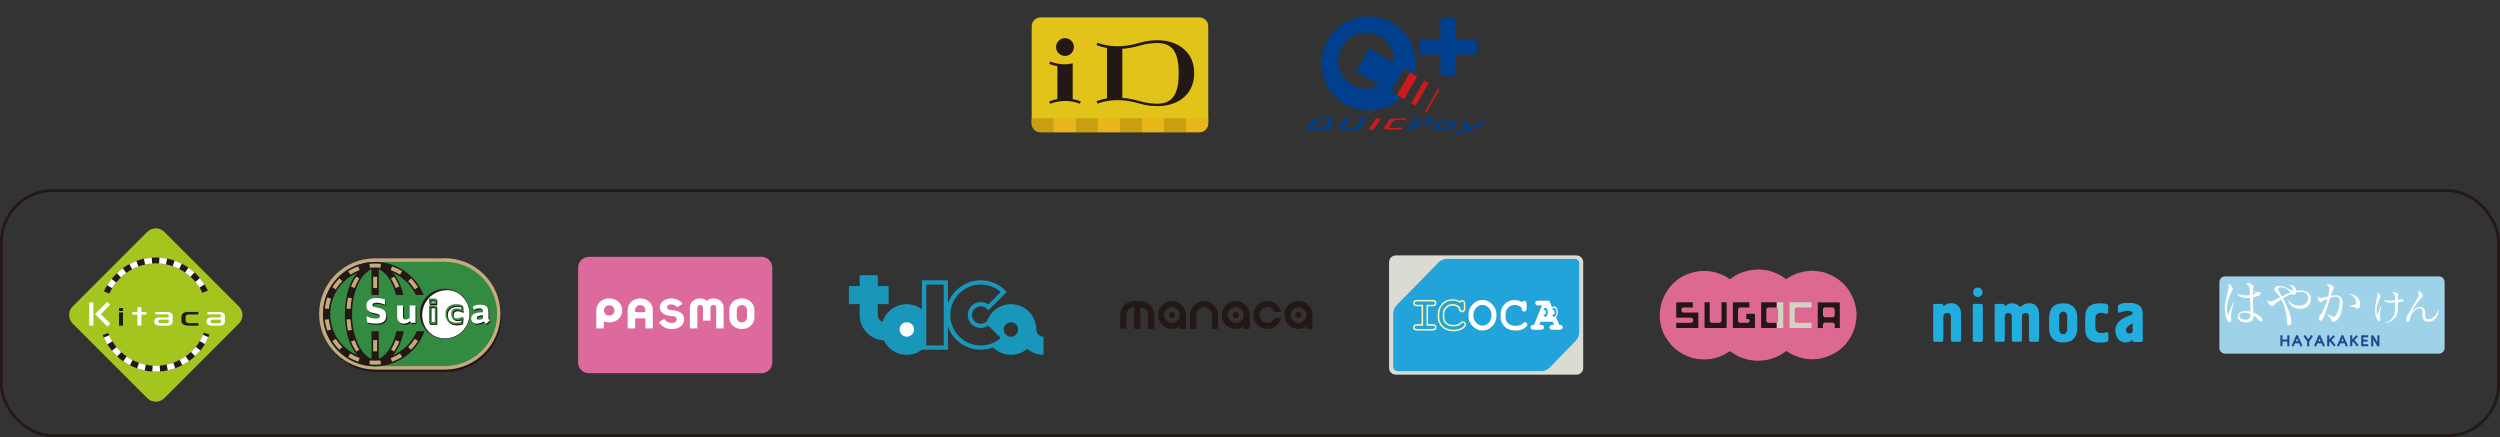 <?xml version="1.0" encoding="UTF-8"?><svg id="a" xmlns="http://www.w3.org/2000/svg" viewBox="0 0 443.39 77.52"><rect x="0" y="0" width="443.39" height="77.52" fill="#333333" stroke="none"/><g id="b"><path d="M433.57,61.71c0,.56-.45,1.01-1.01,1.01h-37.93c-.56,0-1.01-.46-1.01-1.01v-11.68c0-.55.46-1.01,1.01-1.01h37.93c.56,0,1.01.46,1.01,1.01v11.68" style="fill:#9ed2e8;"/><polygon points="405.67 59.47 405.67 60.22 404.81 60.22 404.81 59.47 404.44 59.47 404.44 61.41 404.81 61.41 404.81 60.58 405.67 60.58 405.67 61.41 406.04 61.41 406.04 59.47 405.67 59.47" style="fill:#274692;"/><path d="M407.47,59.45h-.23l-.81,1.88.34.14s.21-.49.25-.58h.75c.04.09.25.58.25.58l.34-.14-.83-1.88h-.06M407.61,60.52h-.43c.06-.13.14-.32.22-.5.08.18.16.37.22.5" style="fill:#274692;"/><path d="M409.87,59.47s-.38.54-.49.7c-.11-.16-.54-.77-.54-.77l-.31.21.66.94v.87h.37v-.87l.66-.94-.3-.21-.05.07" style="fill:#274692;"/><path d="M411.45,59.45h-.23l-.81,1.88.34.14s.21-.49.25-.58h.75c.04.09.25.58.25.58l.34-.14-.83-1.88h-.06M411.37,60.02c.08.18.16.37.22.5h-.43c.06-.13.14-.32.21-.5" style="fill:#274692;"/><path d="M414.11,59.69l-.26-.26-.06.07-.68.68v-.71h-.37v1.94h.37v-.71l.13-.13c.11.13.71.88.71.88l.29-.22s-.65-.81-.74-.93c.09-.09.61-.61.61-.61" style="fill:#274692;"/><path d="M415.52,59.45h-.23l-.81,1.88.34.14s.21-.49.25-.58h.75c.04.09.25.58.25.58l.34-.14-.83-1.88h-.06M415.66,60.52h-.43c.06-.13.14-.32.22-.5.08.18.16.37.22.5" style="fill:#274692;"/><path d="M418.19,59.69l-.26-.26-.06.07s-.47.47-.68.68v-.71h-.37v1.94h.37v-.71l.13-.13c.11.13.71.88.71.88l.29-.22s-.65-.81-.74-.93c.09-.09.61-.61.61-.61" style="fill:#274692;"/><polygon points="419.14 60.59 419.9 60.59 419.9 60.23 419.14 60.23 419.14 59.83 420.01 59.83 420.01 59.46 418.77 59.46 418.77 61.41 420.02 61.41 420.02 61.04 419.14 61.04 419.14 60.59" style="fill:#274692;"/><path d="M421.91,59.47h-.28v1.21c-.22-.37-.71-1.21-.71-1.21h-.38v1.95h.37v-1.24c.22.38.73,1.24.73,1.24h.37v-1.95h-.09" style="fill:#274692;"/><path d="M399.98,51.9c.1.06.09.15,0,.19s-.26.1-.41.14v-.62l.11.09c.11.07.21.12.3.19M401.14,56.41c-.28-.38-.87-.73-1.5-.98-.05-1.06-.08-1.93-.09-2.72.48-.09,1.09-.22,1.23-.36.26-.27.16-.53-.18-.55-.19-.02-.47.02-.89-.15-.09-.04-.15-.04-.15-.04v-.42c.01-.12.13-.19.13-.35,0-.36-.72-.71-1.19-.61-.21.05-.2.13,0,.21.26.11.43.25.48.74.03.4.05.79.07,1.16-.76.1-1.81.07-2.08-.22-.12-.12-.17-.1-.1.07.19.5,1.1.73,2.2.6.03.8.04,1.62.06,2.5-1.13-.26-1.98-.1-2.19.65-.41,1.51,2.79,1.73,2.73.23v-.22c.33.2.65.48.93.87.27.38.93.11.54-.41M396.13,53.78c.05-.19-.04-.21-.11-.03-.25.51-.57,1.34-.78,1.94-.05.17-.13.11-.18-.06-.17-.67-.19-2.06.59-3.61.12-.26.31-.48.34-.67.05-.34-.26-.79-.61-.98-.1-.06-.15-.06-.13.06.09.45.03.65-.12,1.22-.53,2.06-.76,3.42-.22,4.92.31.86.89.72.8,0-.08-.56,0-1.32.42-2.8M399.13,55.93c.03,1.22-2.12.8-1.96.03.12-.61,1.09-.66,1.96-.26v.22h0Z" style="fill:#fff;"/><path d="M406.22,51.91c-.55.19-1.07.43-1.53.66-.18-.32-.43-.75-.56-1.01-.22-.4-.02-.62.38-.6.4.02.99.02,1.72.94M408.77,54.63c1.45-.55,1.53-2.78-.27-3.09-.37-.06-.8-.04-1.25.06-.04-.46-.34-1.02-1.08-1.11-.18-.03-.21.05-.04.13.32.15.5.5.51.77,0,.13-.1.23-.27.11-.59-.41-1.21-.71-2.02-.78-.95-.08-1.19.64-.79,1.03.25.25.6.63.83.96-.41.21-.75.41-1,.54-.33.19-.78.3-1.06.13-.14-.1-.23-.14-.2.04.08.53.68.89.96.81s.26-.27.76-.63c.26-.18.55-.38.76-.5.62,1.18.99,2.72.99,4.05,0,.86.82.63.78-.03-.09-1.37-.83-3.04-1.48-4.21.52-.32,1.01-.58,1.51-.79.29.3.75.18.84-.27.51-.11.9-.14,1.25-.07,1.15.22,1.17,1.8.06,2.26-.67.27-1.86.3-2.58-.67-.15-.2-.22-.13-.12.1.49,1.16,1.89,1.56,2.93,1.16" style="fill:#fff;"/><path d="M417.82,54.57c-.17-.13-.25-.12-.94-.2-.26-.03-.26-.1-.02-.14.31-.05.58-.12.8-.22.19-.06.24-.19.22-.39-.04-.58-.35-1.01-1.06-1.42-.15-.09-.12-.12.05-.09,1.45.28,2.07,1.61,1.55,2.44-.22.36-.43.15-.61,0M414.48,56.77c-.49.49-.99.3-1.01.06-.04-.32-.2-.52-.66-.94-.15-.14-.11-.17.05-.1.32.14.53.24.87.34.22.07.34.03.44-.09.38-.45.67-1.25.81-2.43.09-.83-.36-1.14-1.16-.93-.22.05-.39.11-.55.16-.34,1.12-.7,2.43-1.16,3.42-.21.43-.46.81-.7.57-.18-.2-.18-.5.05-.86.61-.91,1.04-1.91,1.32-2.95l-.22.09c-.8.31-.66.41-.88.49-.25.09-.6-.37-.66-.83-.02-.11.04-.12.12-.07.26.16.38.18.84.09.3-.06.6-.14.92-.21.09-.39.16-.78.2-1.19.04-.27.06-.58-.33-.8-.17-.08-.18-.14.02-.17.71-.05,1.11.35,1.13.65,0,.2-.15.28-.26.62-.09.23-.18.49-.26.78.13-.02.27-.04.42-.07,1.15-.19,1.66.35,1.66,1.27,0,.97-.27,2.37-.99,3.1" style="fill:#fff;"/><path d="M422.15,56.44c.13.49-.26.69-.54.25-.54-.89-.42-2.34-.08-3.75.08-.32.15-.69.1-.92-.04-.12,0-.13.13-.05.25.17.5.51.4.8-.05.14-.15.23-.25.5-.58,1.45-.4,2.02-.32,2.43.04.12.11.13.14.02.14-.49.27-.89.48-1.43.05-.13.11-.13.09,0-.23,1.16-.27,1.78-.16,2.13M425.27,53.59c.01.83.04,1.57-.16,2.17-.26.75-.83,1.22-1.95,1.54-.14.03-.17-.01-.04-.08.97-.42,1.35-.89,1.57-1.59.14-.44.14-1.25.12-1.99-.67.07-1.75.12-1.96-.38-.06-.12-.02-.12.07-.06.34.19,1.15.14,1.87.05-.01-.22-.02-.44-.03-.62-.04-.37-.09-.53-.39-.67-.13-.06-.1-.12.03-.14.4-.04.94.15.97.43.02.17-.1.16-.1.49v.44c.26-.04.48-.09.64-.12.42-.05.59.42.1.46-.18.02-.45.05-.74.08" style="fill:#fff;"/><path d="M430.27,56.99c-1.12-.36-.26-1.94-.86-2.24-.53-.26-1.7.4-2,1.74-.03.16-.09.61-.41.6-.25,0-.31-.28-.25-.59.07-.4.55-1.02,2.1-3.77.22-.37.17-.72,0-.97-.08-.12-.03-.16.12-.12.37.1.69.53.7.76,0,.25-.16.38-.39.61-.57.57-1.06,1.31-1.41,2.04-.05.12,0,.16.07.06.33-.38,1.07-.87,1.65-.61.99.44.13,1.83.83,2.06.57.2,1.57-.2,2.02-1.56.05-.17.14-.13.11.04-.16,1.38-1.19,2.3-2.29,1.95" style="fill:#fff;"/></g><g id="c"><path d="M279.59,45.3h-32.03c-.67,0-1.2.53-1.2,1.18v18.79c0,.65.53,1.18,1.2,1.18h32.03c.67,0,1.2-.53,1.2-1.18v-18.79c0-.65-.53-1.18-1.2-1.18" style="fill:#dcdbd1;"/><path d="M262.92,54.07c-.41,0-.79.17-1.11.53-.33.35-.5.79-.5,1.32s.17.97.5,1.32c.33.35.7.52,1.11.52s.79-.17,1.12-.52.49-.78.49-1.32-.16-.97-.49-1.32c-.32-.35-.7-.52-1.12-.52" style="fill:#9fd1ce;"/><path d="M259.45,57.25l-.11.02s-.07.05-.18.15c-.17.17-.31.28-.47.33-.25.09-.55.14-.9.14-.59,0-1.06-.15-1.4-.46s-.51-.7-.51-1.16v-.57c0-.38.09-.71.28-.99s.4-.48.65-.61c.24-.12.51-.18.8-.18.23,0,.46.04.68.12.24.09.43.2.56.35.08.09.14.21.16.35.03.2.09.27.12.3l.19.06c.09,0,.16-.03.22-.09.04-.05.08-.14.08-.36v-.75c0-.21-.04-.31-.08-.35-.06-.06-.13-.08-.22-.08l-.14.03-.13.13-.08.11-.12-.08c-.18-.11-.37-.19-.58-.25s-.45-.08-.69-.08c-.4,0-.79.1-1.15.3s-.64.49-.84.86c-.21.37-.31.77-.31,1.2v.59c0,.41.11.78.33,1.13.23.35.5.6.82.76.4.2.86.31,1.36.31.43,0,.83-.08,1.19-.23.25-.1.46-.24.63-.43.1-.11.15-.21.15-.29s-.04-.15-.1-.22c-.07-.06-.13-.09-.21-.09" style="fill:#9fd1ce;"/><path d="M254.04,54.06c.24,0,.34-.04.37-.08.06-.05.09-.12.09-.21s-.03-.16-.09-.21c-.04-.04-.14-.09-.37-.09h-2.68c-.24,0-.33.04-.38.09-.06.05-.09.12-.09.21s.03.16.09.21c.05.04.15.08.38.08h1.04v3.71h-1.04c-.24,0-.33.04-.38.08-.06.05-.09.12-.09.21s.03.16.09.21c.05.05.15.08.38.08h2.68c.24,0,.34-.04.37-.08.06-.06.09-.12.09-.21s-.03-.16-.09-.21c-.04-.04-.14-.08-.37-.08h-1.04v-3.71h1.04" style="fill:#9fd1ce;"/><path d="M274.08,54.59c-.15,0-.29.16-.37.39h0l.15-.05c.17,0,.31.21.31.46s-.14.46-.31.46l-.15-.07h0c.08.25.22.41.37.41.23,0,.43-.38.43-.81s-.2-.8-.43-.8" style="fill:#9fd1ce;"/><path d="M275.63,54.59c-.15,0-.29.16-.37.4h0l.15-.06c.17,0,.31.21.31.46s-.14.46-.31.46l-.15-.07h0c.08.25.21.41.37.41.23,0,.43-.38.43-.81s-.2-.8-.43-.8" style="fill:#9fd1ce;"/><path d="M254.04,57.48c.26,0,.45.05.56.16.13.1.18.24.18.42s-.05.31-.18.42c-.11.1-.3.15-.56.15h-2.68c-.27,0-.45-.05-.57-.15-.12-.11-.18-.25-.18-.42,0-.18.06-.32.18-.42.12-.11.31-.16.57-.16h.75v-3.15h-.75c-.27,0-.45-.05-.57-.15-.12-.1-.18-.25-.18-.42s.06-.31.18-.42c.12-.11.31-.16.57-.16h2.68c.26,0,.45.05.56.16.13.1.18.24.18.42s-.05.31-.18.42c-.11.11-.3.15-.56.15h-.76v3.15h.76" style="fill:#faf4b0;"/><path d="M259.82,58.02c-.19.21-.44.38-.74.5-.39.16-.82.24-1.29.24-.55,0-1.05-.12-1.49-.33-.36-.18-.68-.47-.93-.86-.25-.38-.39-.81-.39-1.27v-.59c0-.47.12-.92.35-1.34.22-.41.54-.74.95-.97.4-.22.83-.33,1.29-.33.27,0,.52.03.76.09.2.05.39.14.57.23l.13-.11c.09-.06.18-.07.28-.07.18,0,.32.06.42.18.11.12.16.29.16.54v.75c0,.25-.05.42-.16.54s-.25.18-.42.18c-.16,0-.29-.04-.38-.14-.09-.09-.16-.23-.21-.44-.01-.1-.04-.17-.09-.22-.1-.11-.24-.2-.44-.27-.2-.07-.39-.11-.59-.11-.24,0-.47.05-.67.15-.2.1-.38.26-.54.51-.15.23-.23.51-.23.83v.57c0,.38.14.7.41.95.28.26.68.39,1.2.39.31,0,.58-.04.79-.12.12-.04.24-.14.38-.27.1-.11.18-.16.25-.2s.16-.05.24-.05c.16,0,.29.06.41.17.11.12.18.26.18.41s-.07.31-.21.47" style="fill:#faf4b0;"/><path d="M264.67,57.85c-.5.52-1.09.78-1.75.78-.6,0-1.13-.22-1.61-.65-.59-.53-.89-1.22-.89-2.07s.3-1.53.89-2.07c.48-.43,1.01-.65,1.61-.65.66,0,1.25.26,1.75.78.51.52.76,1.17.76,1.94s-.25,1.42-.76,1.94" style="fill:#fff;"/><path d="M270.72,57.93c-.18.2-.41.35-.68.47-.38.15-.79.23-1.24.23-.53,0-1-.11-1.43-.32-.34-.18-.63-.45-.86-.81-.24-.37-.37-.77-.37-1.2v-.59c0-.45.11-.88.32-1.27.22-.39.52-.7.9-.91.38-.22.79-.32,1.22-.32.26,0,.5.03.72.09.23.06.44.15.63.27l.18-.17c.06-.03.13-.05.21-.05.13,0,.23.04.32.13.08.09.12.24.12.45v.75c0,.21-.05.36-.12.45-.08.09-.19.14-.32.14s-.21-.03-.28-.1c-.07-.07-.12-.18-.16-.37-.02-.12-.06-.21-.12-.28-.12-.13-.29-.24-.5-.31-.21-.08-.42-.12-.64-.12-.27,0-.51.06-.73.17s-.43.3-.6.56c-.18.25-.26.56-.26.91v.57c0,.42.15.77.46,1.05.32.28.75.42,1.3.42.33,0,.61-.04.84-.13.13-.06.28-.15.43-.3.09-.09.16-.15.21-.17l.18-.04c.12,0,.23.05.31.13.09.08.13.19.13.31,0,.11-.06.24-.18.38" style="fill:#fff;"/><path d="M277.05,58.37c-.09.08-.24.12-.47.12h-1.17c-.22,0-.37-.04-.47-.12-.08-.09-.14-.18-.14-.32s.06-.24.14-.32c.1-.08.25-.12.47-.12h.21l-.23-.54h-2.16l-.22.54h.22c.22,0,.38.04.47.12s.14.18.14.32-.05.23-.14.32c-.09.08-.25.12-.47.12h-1.17c-.23,0-.39-.04-.48-.12-.09-.09-.14-.18-.14-.32s.04-.24.14-.32c.09-.08.25-.12.48-.12l1.41-3.43h-.58c-.23,0-.38-.04-.48-.12-.09-.08-.13-.19-.13-.31,0-.13.05-.24.13-.32.09-.08.25-.12.48-.12h1.9l.49,1.17c.1-.1.22-.15.35-.15.38,0,.67.46.67,1.04,0,.37-.11.68-.3.87l.57,1.37c.23,0,.36.02.42.08.13.1.19.23.19.36s-.05.23-.14.32" style="fill:#fff;"/><path d="M262.92,54.07c-.41,0-.79.17-1.11.53-.33.35-.5.79-.5,1.32s.17.97.5,1.32c.33.35.7.52,1.11.52s.79-.17,1.12-.52.49-.78.49-1.32-.16-.97-.49-1.32c-.32-.35-.7-.52-1.12-.52" style="fill:#22a4db;"/><path d="M259.45,57.25l-.11.02s-.07.05-.18.15c-.17.17-.31.28-.47.33-.25.09-.55.14-.9.14-.59,0-1.06-.15-1.4-.46s-.51-.7-.51-1.16v-.57c0-.38.09-.71.28-.99s.4-.48.65-.61c.24-.12.51-.18.8-.18.23,0,.46.04.68.12.24.09.43.2.56.35.08.09.14.21.16.35.03.2.09.27.12.3l.19.06c.09,0,.16-.03.22-.09.04-.05.08-.14.08-.36v-.75c0-.21-.04-.31-.08-.35-.06-.06-.13-.08-.22-.08l-.14.03-.13.13-.08.11-.12-.08c-.18-.11-.37-.19-.58-.25s-.45-.08-.69-.08c-.4,0-.79.1-1.15.3s-.64.49-.84.86c-.21.37-.31.77-.31,1.2v.59c0,.41.11.78.33,1.13.23.35.5.6.82.76.4.2.86.31,1.36.31.43,0,.83-.08,1.19-.23.25-.1.46-.24.63-.43.1-.11.15-.21.15-.29s-.04-.15-.1-.22c-.07-.06-.13-.09-.21-.09" style="fill:#22a4db;"/><path d="M254.04,54.06c.24,0,.34-.04.37-.08.06-.05.09-.12.09-.21s-.03-.16-.09-.21c-.04-.04-.14-.09-.37-.09h-2.68c-.24,0-.33.04-.38.09-.06.05-.09.12-.09.21s.03.16.09.21c.05.04.15.08.38.08h1.04v3.71h-1.04c-.24,0-.33.04-.38.08-.06.05-.09.12-.09.21s.03.16.09.21c.05.05.15.08.38.08h2.68c.24,0,.34-.04.37-.08.06-.06.09-.12.09-.21s-.03-.16-.09-.21c-.04-.04-.14-.08-.37-.08h-1.04v-3.71h1.04" style="fill:#22a4db;"/><path d="M274.08,54.59c-.15,0-.29.16-.37.39h0l.15-.05c.17,0,.31.21.31.46s-.14.46-.31.46l-.15-.07h0c.08.25.22.41.37.41.23,0,.43-.38.43-.81s-.2-.8-.43-.8" style="fill:#22a4db;"/><path d="M275.63,54.59c-.15,0-.29.16-.37.4h0l.15-.06c.17,0,.31.21.31.46s-.14.46-.31.46l-.15-.07h0c.08.25.21.41.37.41.23,0,.43-.38.43-.81s-.2-.8-.43-.8" style="fill:#22a4db;"/><path d="M254.04,57.48c.26,0,.45.05.56.16.13.1.18.24.18.42s-.05.31-.18.42c-.12.1-.3.16-.56.16h-2.68c-.27,0-.45-.05-.57-.16-.12-.11-.18-.25-.18-.42s.07-.32.18-.42c.12-.11.31-.16.57-.16h.75v-3.15h-.75c-.27,0-.45-.05-.57-.15-.12-.1-.18-.25-.18-.42s.07-.31.18-.42c.12-.11.31-.16.57-.16h2.68c.26,0,.45.05.56.16.13.1.18.24.18.42s-.05.31-.18.42c-.12.11-.3.15-.56.15h-.76v3.15h.76M259.82,58.02c-.19.21-.44.38-.74.5-.39.16-.82.24-1.29.24-.55,0-1.05-.12-1.49-.33-.36-.18-.68-.47-.93-.86-.25-.38-.39-.81-.39-1.27v-.59c0-.47.12-.92.35-1.34.22-.41.54-.74.95-.97.4-.22.83-.33,1.29-.33.27,0,.52.03.76.09.2.05.39.14.57.23l.13-.11c.09-.06.18-.07.28-.07.18,0,.32.06.42.18.11.12.16.29.16.54v.75c0,.25-.05.42-.16.54s-.25.18-.42.18c-.16,0-.29-.04-.38-.14-.09-.09-.16-.23-.21-.44-.01-.1-.04-.17-.09-.22-.1-.11-.24-.2-.44-.27-.2-.07-.39-.11-.59-.11-.24,0-.47.05-.67.15-.2.1-.38.27-.54.51-.15.23-.22.51-.22.83v.57c0,.38.13.7.41.95s.68.39,1.2.39c.31,0,.58-.04.79-.12.12-.04.24-.14.38-.27.1-.11.18-.16.25-.2s.16-.05.24-.05c.16,0,.29.06.41.17.11.12.18.26.18.41s-.07.31-.21.47M264.67,57.85c-.5.52-1.09.78-1.75.78-.6,0-1.13-.22-1.61-.65-.59-.53-.89-1.22-.89-2.07s.3-1.53.89-2.07c.48-.43,1.01-.65,1.61-.65.66,0,1.25.26,1.75.78.51.52.76,1.17.76,1.94s-.25,1.42-.76,1.94M270.72,57.93c-.18.2-.41.35-.68.47-.37.15-.79.23-1.24.23-.53,0-1-.11-1.43-.32-.34-.18-.63-.45-.86-.81-.24-.37-.37-.77-.37-1.2v-.59c0-.45.11-.88.33-1.27s.52-.7.9-.91c.38-.22.79-.32,1.22-.32.26,0,.5.03.72.09.23.06.44.15.63.27l.18-.17c.06-.03.13-.05.21-.05.13,0,.23.04.32.13.08.09.12.24.12.45v.75c0,.21-.05.36-.12.45-.08.09-.19.14-.32.14-.12,0-.21-.03-.28-.1-.07-.07-.12-.18-.16-.37-.02-.12-.06-.21-.12-.28-.12-.13-.29-.24-.5-.31-.21-.08-.42-.12-.64-.12-.27,0-.51.06-.73.17s-.43.3-.6.56c-.18.25-.26.56-.26.91v.57c0,.42.15.77.46,1.05.32.28.75.42,1.3.42.33,0,.61-.04.84-.13.13-.06.28-.15.43-.3.09-.09.16-.15.21-.17l.18-.04c.12,0,.23.05.31.14.09.08.13.19.13.31,0,.11-.06.24-.18.38M277.05,58.37c-.09.08-.24.12-.47.12h-1.17c-.22,0-.37-.04-.47-.12-.08-.09-.14-.18-.14-.32s.05-.24.14-.32c.1-.08.25-.12.47-.12h.21l-.23-.54h-2.16l-.22.54h.22c.22,0,.38.04.47.12s.14.18.14.32-.05.23-.14.32c-.09.08-.25.12-.47.12h-1.17c-.23,0-.39-.04-.48-.12-.09-.09-.14-.18-.14-.32s.04-.24.14-.32c.09-.08.25-.12.48-.12l1.4-3.43h-.58c-.23,0-.38-.04-.48-.12-.09-.08-.13-.19-.13-.31,0-.13.05-.24.13-.32.09-.08.25-.12.48-.12h1.9l.49,1.17c.1-.1.22-.15.35-.15.38,0,.67.46.67,1.04,0,.37-.11.68-.3.87l.57,1.37c.23,0,.36.02.42.08.13.1.19.23.19.36s-.05.23-.14.32M279.28,45.91h-22.7c-.44,0-1.06.25-1.37.56l-7.56,7.71c-.31.32-.56.93-.56,1.37v9.48c0,.44.37.79.81.79h25.53c.45,0,1.06-.26,1.37-.57l4.73-4.88c.31-.32.55-.94.55-1.37v-12.31c0-.44-.36-.79-.8-.79" style="fill:#22a4db;"/></g><g id="d"><path d="M12.89,54.35l13.22-13.22c.84-.84,2.19-.84,3.04,0l13.22,13.22c.84.84.84,2.19,0,3.04l-13.22,13.22c-.84.84-2.19.84-3.04,0l-13.22-13.22c-.84-.84-.84-2.19,0-3.04Z" style="fill:#a4c41e;"/><path d="M17.55,55.79c0,5.59,4.54,10.12,10.12,10.12s10.12-4.54,10.12-10.12-4.54-10.12-10.12-10.12-10.12,4.53-10.12,10.12Z" style="fill:#fff; stroke:#231815; stroke-width:.02px;"/><path d="M18.59,55.79c0-5.01,4.07-9.07,9.07-9.07s9.07,4.07,9.07,9.07-4.07,9.07-9.07,9.07-9.07-4.07-9.07-9.07Z" style="fill:#a4c41e; stroke:#231815; stroke-width:.02px;"/><path d="M36.74,55.68v.1c0,.42-.03.83-.09,1.24l1.04.14c.06-.45.1-.91.1-1.37v-.12h-1.05v.02ZM36.38,53.24c.12.39.2.79.27,1.2l1.04-.15c-.06-.46-.16-.91-.29-1.34l-1.01.29h-.01ZM35.38,51c.21.34.41.71.58,1.08l.96-.43c-.19-.42-.41-.83-.64-1.21l-.89.56ZM33.8,49.1c.3.28.59.58.85.89l.81-.68c-.29-.35-.61-.69-.96-1l-.71.77h.01ZM31.77,47.7c.37.18.72.4,1.06.63l.6-.86c-.38-.26-.77-.49-1.18-.71l-.47.93h-.01ZM29.44,46.89c.41.09.81.19,1.19.32l.34-.99c-.43-.15-.88-.27-1.33-.37,0,0-.2,1.03-.2,1.03ZM26.98,46.74c.23-.02.46-.02.7-.02.18,0,.37,0,.54.01l.06-1.05c-.2-.01-.4-.02-.6-.02-.26,0-.52,0-.77.03l.08,1.05h0ZM24.56,47.26c.39-.14.78-.26,1.18-.34l-.23-1.03c-.45.1-.89.23-1.32.39l.35.99h.01ZM22.39,48.42c.33-.24.69-.46,1.05-.66l-.49-.93c-.41.21-.79.46-1.17.73l.61.85h0ZM20.6,50.12c.26-.32.54-.62.84-.91l-.72-.76c-.33.31-.64.66-.93,1.01l.82.66h0ZM19.33,52.22c.16-.38.35-.75.56-1.1l-.9-.54c-.24.4-.45.81-.62,1.22l.97.41ZM18.68,54.61c.05-.41.14-.82.25-1.21l-1.01-.28c-.12.44-.21.89-.27,1.35l1.04.14h-.01ZM18.69,57.06c-.05-.4-.09-.82-.09-1.24h-1.05c0,.47.03.93.1,1.39,0,0,1.04-.15,1.04-.15ZM19.36,59.44c-.16-.38-.3-.76-.42-1.16l-1.01.29c.13.45.28.88.47,1.3l.97-.42h-.01ZM20.66,61.54c-.26-.32-.5-.66-.72-1.01l-.89.55c.24.4.5.76.81,1.12l.82-.67h-.01ZM22.47,63.22c-.33-.24-.66-.49-.97-.77l-.72.77c.33.31.7.6,1.07.87l.6-.86h.01ZM24.66,64.35c-.39-.14-.77-.3-1.14-.49l-.48.93c.41.2.83.4,1.27.55l.34-.99h.01ZM27.08,64.84c-.42-.02-.83-.09-1.22-.16l-.21,1.03c.44.09.9.15,1.36.18l.06-1.05h.01ZM29.54,64.66c-.4.09-.81.14-1.22.17l.08,1.05c.46-.03.92-.1,1.36-.19,0,0-.21-1.03-.21-1.03ZM31.86,63.83c-.37.19-.74.35-1.13.49l.35.99c.44-.16.86-.34,1.27-.55l-.48-.93h-.01ZM33.88,62.4c-.3.28-.62.55-.96.78l.61.86c.38-.27.73-.56,1.06-.87l-.72-.76h0ZM35.43,60.49c-.21.35-.45.69-.71,1.01l.82.67c.29-.35.56-.73.79-1.13,0,0-.9-.55-.9-.55ZM36.41,58.22c-.11.4-.25.78-.41,1.16l.97.42c.18-.42.33-.85.46-1.3l-1.01-.28h-.01Z" style="fill:#231815;"/><polygon points="17.13 51.16 20.23 52.41 20.36 58.62 16.59 60.02 17.13 51.16" style="fill:#a4c41e;"/><polygon points="38.47 50.86 35.3 52.18 35.12 58.59 39 60.05 38.47 50.86" style="fill:#a4c41e;"/><path d="M21.81,55.1s-.03.06-.06.06h-.58s-.06-.03-.06-.06v-.42s.03-.06.06-.06h.58s.06.03.06.06v.42M21.81,57.7s-.03.06-.06.06h-.58s-.06-.03-.06-.06v-2.23s.03-.06.06-.06h.58s.06.03.06.06v2.23Z" style="fill:#231815;"/><path d="M35.16,57.7s-.03.06-.06.06h-1.79s-.57-.06-.79-.21-.34-.33-.34-.57v-.82s0-.1.02-.13c0,0,.1-.35.31-.5s.49-.21.83-.21h1.78s.06.03.06.06v.33s-.03.06-.06.06h-1.69s-.24.03-.35.11c-.11.08-.16.17-.16.29v.66s0,.1.02.13c0,0,.04.15.15.23.11.08.26.12.43.12h1.62s.06.03.06.06v.33" style="fill:#231815;"/><path d="M25.97,55.73s-.03.06-.06.06h-.77s-.06.03-.06.06v1.84s-.03.06-.06.06h-.59s-.06-.03-.06-.06v-1.84s-.03-.06-.06-.06h-.79s-.06-.03-.06-.06v-.34s.03-.06.06-.06h.79s.06-.03.06-.06v-.74s.03-.06.06-.06h.59s.06.03.06.06v.74s.03.06.06.06h.77s.06.03.06.06v.34" style="fill:#fff;"/><path d="M30.64,57.05s0,.1-.02.13c0,0-.08.28-.26.4-.18.12-.42.18-.7.18h-1.43s-.43-.05-.6-.17c-.17-.12-.26-.27-.26-.46v-.14s0-.1.02-.13c0,0,.06-.28.24-.4s.4-.17.67-.17h1.56s.06-.03.06-.06v-.15s0-.1-.01-.13c0,0-.02-.08-.09-.12-.06-.05-.15-.08-.26-.08h-1.97s-.06-.03-.06-.06v-.3s.03-.06.06-.06h2.18s.43.05.6.17.26.27.26.46v1.11M29.93,57.08v-.33s-.03-.06-.06-.06h-1.47s-.13.02-.2.06c-.08.05-.12.12-.12.19v.06s0,.1.02.13c0,0,.02.08.09.12.08.05.16.08.28.08h1.18s.12-.02.19-.06c.08-.05.11-.11.11-.18h-.01Z" style="fill:#fff;"/><path d="M39.9,57.05s0,.1-.02.13c0,0-.08.28-.26.4-.18.12-.42.18-.7.18h-1.43s-.43-.05-.6-.17c-.17-.12-.26-.27-.26-.46v-.14s0-.1.02-.13c0,0,.06-.28.24-.4s.4-.17.67-.17h1.56s.06-.03.06-.06v-.15s0-.1-.01-.13c0,0-.02-.08-.09-.12-.06-.05-.15-.08-.27-.08h-1.97s-.06-.03-.06-.06v-.3s.03-.06.06-.06h2.18s.43.05.6.17.26.27.26.46v1.11M39.18,57.08v-.33s-.03-.06-.06-.06h-1.47s-.13.02-.2.06c-.08.05-.12.12-.12.19v.06s0,.1.02.13c0,0,.02.08.09.12.08.05.16.08.28.08h1.18s.12-.02.19-.06c.08-.05.11-.11.11-.18h-.01Z" style="fill:#fff;"/><path d="M16.56,57.68s-.03.06-.06.06h-.62s-.06-.03-.06-.08v-3.97s.03-.06.06-.06h.62s.06.03.06.06v3.98" style="fill:#fff;"/><path d="M17.15,55.4s-.06.06-.1.1l-.16.16s-.02.06,0,.1l2.11,2.11s.06.02.1,0l.42-.42s.02-.06,0-.1l-1.59-1.59s-.02-.06,0-.1l1.56-1.56s.02-.06,0-.1l-.42-.42s-.06-.02-.1,0l-1.8,1.8" style="fill:#fff;"/></g><g id="e"><path d="M342.86,54.26c0-.18.04-.28.12-.31.08-.04.17-.06.25-.06h1.17l.18.07.07.18v.04l.09.09.06-.02.06-.05c.09-.08.23-.17.4-.27.18-.1.53-.15.86-.15.2,0,.41.04.61.1.2.06.38.18.54.33.16.16.29.35.39.6s.15.56.15.93v4.51c0,.18-.04.29-.12.31-.08.04-.17.06-.25.06h-1.05c-.18,0-.29-.04-.32-.12s-.06-.17-.06-.25v-4.13c0-.18-.06-.32-.17-.44-.11-.12-.3-.18-.49-.18-.17,0-.36.04-.44.11-.08.07-.16.17-.19.27s-.06.2-.06.31v4.06c0,.18-.04.29-.12.31-.07.04-.16.06-.25.06h-1.05c-.18,0-.29-.04-.31-.12-.04-.08-.06-.17-.06-.25v-6.01" style="fill:#21aede;"/><path d="M351.67,60.27c0,.18-.04.29-.12.31-.07.04-.17.06-.25.06h-1.05c-.18,0-.28-.04-.31-.12s-.06-.17-.06-.25v-6.01c0-.18.04-.29.12-.31.08-.04.17-.06.25-.06h1.05c.08,0,.18.02.25.06.08.04.12.14.12.31v6" style="fill:#21aede;"/><path d="M353.74,54.26c0-.18.04-.28.12-.31s.17-.06.25-.06h1.17l.18.07.07.18v.04l.08.09.07-.02.06-.05c.1-.07.23-.16.41-.26s.42-.16.75-.16c.27,0,.5.05.68.15.18.09.35.21.5.34.08.07.14.11.19.13.05,0,.13-.03.26-.13.15-.11.33-.22.54-.33.21-.11.51-.16.89-.16.2,0,.4.04.6.1s.39.18.54.33c.16.16.29.35.39.6s.15.56.15.93v4.51c0,.18-.04.29-.12.31-.08.04-.17.06-.25.06h-1.05c-.09,0-.18-.02-.25-.06s-.12-.14-.12-.31v-4.13c0-.18-.06-.32-.17-.44s-.26-.18-.45-.18c-.17,0-.3.04-.38.11s-.15.17-.19.27c-.04.1-.06.2-.06.31v4.06c0,.18-.04.29-.12.31-.08.04-.17.06-.25.06h-1.05c-.18,0-.28-.04-.31-.12s-.06-.17-.06-.25v-4.13c0-.18-.06-.32-.17-.44s-.26-.18-.45-.18c-.17,0-.3.04-.38.11-.09.07-.15.17-.19.27-.04.1-.06.2-.06.31v4.06c0,.18-.04.29-.12.31-.08.04-.16.06-.25.06h-1.05c-.18,0-.29-.04-.31-.12-.04-.08-.06-.17-.06-.25v-6.02" style="fill:#21aede;"/><path d="M363.42,56.44c0-.25.03-.53.08-.83s.17-.6.33-.87c.18-.27.42-.5.75-.67.33-.18.78-.27,1.34-.27s1.01.09,1.34.27.58.41.75.67c.18.28.28.56.33.87.06.3.08.58.08.83v1.65c0,.26-.03.54-.08.84s-.17.59-.33.86c-.18.28-.42.5-.75.68-.33.18-.78.27-1.34.27s-1.01-.09-1.34-.27-.58-.41-.75-.68c-.17-.27-.29-.56-.33-.86-.06-.3-.08-.58-.08-.84v-1.65M365.21,58.39c0,.18.02.32.06.42.05.11.1.2.17.27s.14.11.23.14.18.04.25.04.17,0,.25-.04.17-.07.23-.14.12-.16.17-.27c.05-.11.06-.25.06-.42v-2.26c0-.18-.02-.32-.06-.42-.05-.11-.1-.19-.17-.26s-.14-.11-.23-.14-.18-.04-.25-.04-.17.02-.25.04c-.09.03-.17.07-.23.14s-.12.16-.17.26c-.05.11-.06.25-.06.42v2.26Z" style="fill:#21aede;"/><path d="M371.63,57.95c0,.1,0,.21.02.33,0,.13.06.25.12.37.06.12.17.21.3.3.13.07.32.12.57.12.06,0,.12,0,.21,0,.08,0,.21-.03.38-.06.12-.02.21-.04.27-.06l.19-.03c.11,0,.18.03.2.1l.04.17v1.05l-.02.17c0,.06-.06.11-.16.17-.08.06-.23.09-.42.13-.19.03-.47.05-.83.05-.67,0-1.19-.1-1.56-.29-.36-.19-.63-.43-.79-.71s-.26-.57-.29-.89c-.03-.3-.04-.57-.04-.8v-1.68c0-.3.03-.6.07-.91.06-.3.17-.58.35-.83.18-.25.44-.44.79-.61.35-.16.83-.24,1.44-.24.36,0,.64.02.83.05.19.03.33.07.42.13.08.06.14.11.16.17l.02.17v1.05l-.04.17c-.02.06-.09.1-.2.1s-.19,0-.27-.02c-.07,0-.15-.03-.22-.06-.07-.03-.16-.04-.24-.06-.08,0-.19-.02-.31-.02-.23,0-.41.04-.54.1-.13.07-.23.16-.3.27s-.11.23-.13.36c-.02.13-.03.26-.03.38v1.36" style="fill:#21aede;"/><path d="M380.03,60.18v.16l-.04.15-.12.11c-.06.03-.13.05-.24.05h-1.11c-.11,0-.18-.02-.21-.05l-.04-.1v-.11l-.11-.05-.12.06c-.12.11-.29.19-.49.25-.2.06-.4.09-.59.09-.24,0-.46-.05-.68-.14-.21-.09-.41-.23-.57-.42-.17-.18-.3-.42-.4-.72-.09-.29-.15-.43-.15-.83,0-.68.35-1.38.88-1.8.5-.41,1.11-.66,1.72-.89l.33-.12c.09-.04.13-.1.13-.21,0-.19-.09-.32-.28-.39s-.38-.1-.56-.1c-.16,0-.31,0-.45.04-.15.02-.3.06-.44.1-.18.05-.3.08-.4.13-.08.04-.17.06-.24.06-.08,0-.14-.03-.18-.07l-.06-.17v-.81c0-.06.02-.12.05-.19.03-.08.11-.16.24-.23s.32-.14.58-.19c.26-.06.61-.08,1.06-.08.56,0,1.01.06,1.34.19s.58.3.75.49c.17.2.28.42.32.67s.07.49.07.72v4.4M378.24,57.47l-.06-.08-.12.02-.22.15c-.22.14-.32.23-.51.41-.18.18-.31.43-.27.69.06.28.29.5.57.5.18,0,.32-.05.43-.15.11-.09.18,0,.18-.14v-1.39h0Z" style="fill:#21aede;"/><path d="M351.62,51.84c0,.46-.38.84-.84.84s-.84-.38-.84-.84.38-.84.84-.84.84.38.84.84" style="fill:#21aede;"/></g><g id="f"><path d="M136.97,64.28c0,1.06-.86,1.91-1.91,1.91h-30.62c-1.06,0-1.91-.86-1.91-1.91v-16.82c0-1.05.86-1.91,1.91-1.91h30.62c1.06,0,1.91.86,1.91,1.91v16.82" style="fill:#dd6a9c;"/><path d="M108.98,55.06c0,.45-.33.92-.93.92s-.93-.47-.93-.92.33-.92.93-.92.93.47.93.92M107.09,58.24v-1.07c0-.11.05-.14.15-.11.22.06.41.12.82.12,1.38,0,2.3-1,2.3-2.13s-.92-2.13-2.3-2.13-2.3,1-2.3,2.13v3.19h1.33Z" style="fill:#fff;"/><path d="M114.45,55.22c0,.09-.05.14-.14.14h-1.53c-.09,0-.14-.05-.14-.14v-.22c0-.43.32-.89.9-.89s.91.46.91.89v.22M112.65,58.24v-1.65c0-.09.05-.13.14-.13h1.53c.09,0,.14.05.14.13v1.65h1.32v-3.26c0-1.09-.89-2.05-2.23-2.05s-2.23.97-2.23,2.05v3.26h1.33Z" style="fill:#fff;"/><path d="M121.05,53.87s-.07-.1-.16-.2c-.42-.47-1.1-.74-1.78-.74-1.41,0-2.09.81-2.09,1.55,0,.89.74,1.5,2.08,1.57,0,0,.92-.02.92.56,0,.33-.26.68-.91.68-.46,0-.9-.27-1.16-.54h0s-.1-.12-.14-.2l-.94.58.12.2c.39.51,1.11,1.04,2.12,1.04,1.41,0,2.23-.77,2.23-1.75,0-1.09-1.03-1.58-2.22-1.62,0,0-.82,0-.82-.51,0-.18.19-.5.8-.5.25,0,.56.1.83.34.11.09.14.14.17.17l.95-.62" style="fill:#fff;"/><path d="M132.48,56.29c0,.43-.32.89-.91.89s-.9-.46-.9-.89v-1.3c0-.43.32-.89.9-.89s.91.46.91.89v1.3M133.8,56.29v-1.3c0-1.1-.89-2.07-2.23-2.07s-2.23.97-2.23,2.07v1.3c0,1.1.89,2.07,2.23,2.07s2.23-.97,2.23-2.07" style="fill:#fff;"/><path d="M126.53,52.93c-.49,0-.97.17-1.18.46-.21-.3-.69-.46-1.18-.46-1.1,0-1.82.73-1.82,1.6v3.71h1.33v-3.71c0-.27.23-.44.5-.44s.5.17.5.44v2.33h1.33v-2.33c0-.27.23-.44.5-.44s.5.17.5.44v3.71h1.33v-3.71c0-.87-.73-1.6-1.82-1.6" style="fill:#fff;"/></g><g id="g"><path d="M311.56,47.79c1.29-.02,2.32.2,3.22.58.26.1.51.2.74.33.27.16.56.3.81.48.12.09.26.25.43.28.15.04.35-.15.43-.21.33-.22.7-.42,1.09-.58.51-.23,1.07-.38,1.67-.51.25-.06.48-.06.75-.09.32-.06.84-.08,1.18-.02.26.04.5.02.75.08.47.09.94.17,1.34.33,2.28.89,3.82,2.31,4.74,4.55.18.43.3.92.42,1.43.03.19.06.38.08.58.04.24.09.66.05.91v.27c-.02.21-.03.41-.05.61-.09.51-.16.98-.31,1.44-.32,1.02-.83,1.86-1.42,2.61-.2.26-.44.53-.69.73-.26.2-.47.43-.74.62-.85.6-1.8,1.04-2.97,1.33-.95.24-2.36.24-3.32,0-.81-.21-1.55-.45-2.19-.83-.18-.11-.36-.22-.54-.33-.06-.04-.14-.12-.26-.09-.14.04-.26.17-.36.25-.24.15-.47.29-.71.44-.63.37-1.36.6-2.16.81-.25.06-.49.08-.76.12-.24.04-.49,0-.75.06h-.6c-.36-.06-.7-.05-1.03-.11-.89-.2-1.7-.43-2.39-.82-.3-.18-.6-.35-.88-.54-.09-.06-.21-.22-.37-.18-.13.03-.26.15-.36.22-.17.1-.34.2-.52.3-.59.34-1.28.55-2.01.74-1.12.27-2.69.2-3.71-.1-2.35-.71-3.75-1.96-4.88-3.89-.34-.58-.55-1.27-.73-1.99-.39-1.52-.1-3.41.38-4.58.88-2.16,2.55-3.86,4.85-4.58.5-.16,1.02-.24,1.6-.34.22-.04.43,0,.67-.04h.32c.13,0,.26,0,.4,0,.28.05.56.05.83.1.76.17,1.4.38,2.02.66.26.11.51.26.74.41.12.08.26.22.4.25.16.04.27-.11.35-.17.26-.18.53-.34.8-.51.7-.41,1.5-.66,2.41-.86.27-.04.54-.08.81-.1.14,0,.28-.02.43-.03" style="fill:#dd6992; fill-rule:evenodd;"/><polygon points="301.21 57.06 301.21 55.78 301.21 55.53 301.19 55.44 301.13 55.43 301 55.43 300.51 55.43 299.07 55.43 298.65 55.43 298.47 55.43 298.37 55.34 298.28 55.25 298.23 55.2 298.21 55.07 298.21 55.01 298.21 54.89 298.22 54.8 298.28 54.72 298.39 54.6 298.47 54.54 298.58 54.53 298.82 54.53 299.62 54.53 300.08 54.53 300.23 54.5 300.23 54.44 300.23 54.29 300.23 53.83 300.23 53.69 300.21 53.62 300.15 53.61 300.01 53.61 299.45 53.61 297.33 53.61 297.29 53.63 297.29 53.78 297.29 54.19 297.29 55.69 297.29 56.17 297.3 56.34 297.36 56.34 297.48 56.34 297.95 56.34 299.55 56.34 299.86 56.34 300 56.34 300.02 56.35 300.11 56.41 300.21 56.52 300.29 56.63 300.29 56.68 300.28 56.99 300.19 57.1 300.1 57.2 300.03 57.24 299.95 57.25 299.82 57.25 299.33 57.25 297.85 57.25 297.45 57.25 297.3 57.26 297.29 57.33 297.29 57.47 297.29 58.13 297.3 58.16 297.37 58.17 297.5 58.17 298.17 58.17 300.4 58.17 300.98 58.17 301.13 58.17 301.2 58.16 301.21 58.08 301.21 57.89 301.21 57.06" style="fill:#231815; fill-rule:evenodd;"/><polygon points="306.23 57.29 306.23 54.61 306.23 53.86 306.23 53.7 306.21 53.63 306.19 53.61 305.52 53.61 305.38 53.61 305.32 53.63 305.32 53.7 305.32 53.86 305.32 54.48 305.32 56.21 305.32 56.73 305.32 56.86 305.31 56.93 305.31 56.99 305.25 57.06 305.13 57.19 305.04 57.24 304.96 57.25 304.78 57.25 304.2 57.25 303.7 57.25 303.57 57.25 303.48 57.24 303.41 57.18 303.29 57.06 303.23 56.99 303.23 56.93 303.23 56.88 303.23 56.8 303.23 56.39 303.23 54.4 303.23 53.84 303.23 53.7 303.22 53.63 303.16 53.61 303 53.61 302.35 53.61 302.32 53.63 302.31 53.77 302.31 54.14 302.31 55.73 302.31 57.51 302.31 57.98 302.31 58.09 302.32 58.15 302.39 58.17 302.54 58.17 303.19 58.17 305.42 58.17 306.01 58.17 306.15 58.17 306.21 58.16 306.23 58.09 306.23 57.94 306.23 57.29" style="fill:#231815; fill-rule:evenodd;"/><polygon points="311.25 56.2 311.25 55.8 311.22 55.66 311.18 55.66 311.11 55.66 310.87 55.66 310.07 55.66 309.81 55.66 309.72 55.68 309.72 55.75 309.72 55.89 309.72 56.36 309.72 56.51 309.73 56.57 309.82 56.58 309.97 56.58 310.05 56.58 310.15 56.64 310.26 56.75 310.32 56.86 310.33 56.91 310.32 56.99 310.22 57.11 310.14 57.2 310.07 57.24 309.96 57.25 309.75 57.25 309.04 57.25 308.66 57.25 308.49 57.23 308.43 57.18 308.33 57.08 308.26 57 308.25 56.84 308.25 56.49 308.25 55.31 308.25 54.97 308.25 54.85 308.25 54.8 308.32 54.72 308.43 54.6 308.52 54.54 308.65 54.53 308.94 54.53 309.83 54.53 310.15 54.53 310.27 54.52 310.27 54.46 310.27 54.32 310.27 53.83 310.27 53.69 310.26 53.62 310.19 53.61 310.05 53.61 309.5 53.61 307.37 53.61 307.34 53.63 307.33 53.78 307.33 54.14 307.33 55.75 307.33 57.52 307.33 57.98 307.33 58.09 307.34 58.15 307.4 58.17 307.56 58.17 308.21 58.17 310.44 58.17 311.02 58.17 311.17 58.17 311.23 58.16 311.25 58.04 311.25 57.68 311.25 56.2" style="fill:#231815; fill-rule:evenodd;"/><polygon points="318.29 56.6 318.29 55.73 318.29 55.12 318.29 54.92 318.29 54.81 318.37 54.71 318.47 54.61 318.56 54.54 318.58 54.54 318.71 54.53 319.01 54.53 320.49 54.53 321.1 54.53 321.21 54.53 321.26 54.53 321.29 54.5 321.29 54.44 321.29 54.29 321.29 53.86 321.29 53.7 321.28 53.63 321.21 53.61 321.05 53.61 320.34 53.61 317.41 53.61 317.38 53.63 317.37 53.78 317.37 54.16 317.37 55.81 317.37 57.53 317.37 57.98 317.37 58.09 317.38 58.15 317.44 58.17 317.6 58.17 318.26 58.17 320.47 58.17 321.06 58.17 321.2 58.17 321.28 58.16 321.29 58.13 321.29 58.07 321.29 57.98 321.29 57.45 321.29 57.33 321.26 57.25 321.2 57.25 321.08 57.25 320.65 57.25 319.2 57.25 318.73 57.25 318.53 57.23 318.47 57.18 318.37 57.08 318.29 56.99 318.29 56.86 318.29 56.6" style="fill:#d4d2c3; fill-rule:evenodd;"/><path d="M326.3,58.09v-4.46h-.09s-3.8,0-3.8,0l-.02.08v4.45l.08.02h.82l.02-.07v-.49l.02-.17.06-.06.1-.09.09-.08h1.57l.08.07.11.11.07.08v.7h.07s.83,0,.83,0l.02-.08M325.4,54.97v.88c0,.09,0,.15-.03.2l-.14.14-.09.08h-1.56l-.09-.08-.1-.1-.06-.06-.02-.15v-1.1l.08-.09.09-.09.06-.06h.03l.02-.02h1.52l.09.08.1.1.06.06.02.2h.02Z" style="fill:#231815; fill-rule:evenodd;"/><polygon points="316.25 53.62 316.17 53.61 315.98 53.61 315.22 53.61 315.09 53.61 315.09 54.54 315.09 54.54 315.1 54.55 315.17 54.61 315.32 54.77 315.35 54.97 315.35 55.41 315.35 56.52 315.35 56.84 315.34 57 315.28 57.08 315.17 57.18 315.11 57.23 315.1 57.24 315.09 57.24 315.09 58.17 315.1 58.17 315.45 58.17 316.03 58.17 316.18 58.17 316.25 58.16 316.27 58.09 316.27 57.92 316.27 57.19 316.27 54.49 316.27 53.84 316.27 53.69 316.25 53.62" style="fill:#d4d2c3;"/><polygon points="314.91 57.25 314.42 57.25 313.81 57.25 313.62 57.25 313.54 57.25 313.44 57.18 313.34 57.07 313.28 57.01 313.27 56.81 313.27 56.34 313.27 55.27 313.27 54.95 313.27 54.8 313.35 54.71 313.45 54.61 313.5 54.55 313.54 54.54 313.57 54.53 314.61 54.53 314.94 54.53 315.09 54.54 315.09 53.61 312.39 53.61 312.36 53.63 312.35 53.78 312.35 54.16 312.35 55.82 312.35 57.53 312.35 57.98 312.35 58.09 312.36 58.15 312.42 58.17 312.57 58.17 313.24 58.17 315.09 58.17 315.09 57.24 314.91 57.25" style="fill:#231815;"/></g><g id="h"><path d="M58.76,61.8c1.72,2.39,4.59,4.16,7.8,4.16h12.49c5.45,0,9.89-4.44,9.89-9.88,0-2.39-.85-4.58-2.26-6.29" style="fill:#231815;"/><path d="M78.87,46.42c-.19,0-.38,0-.57.02h-11.81c-5.12,0-9.22,4.14-9.22,9.25s4.1,9.26,9.22,9.26c.23,0,.46,0,.67-.03h11.69c5.14.04,9.31-4.15,9.31-9.24s-4.19-9.26-9.3-9.26" style="fill:#328b41;"/><path d="M66.7,65.55h12.17c5.46,0,9.9-4.44,9.9-9.87s-4.45-9.89-9.9-9.89l-.57.03h-11.8c-5.46,0-9.9,4.42-9.9,9.88s4.56,9.85,10.01,9.85h.09M57.86,55.7c0-4.76,3.87-8.63,8.63-8.63h11.83l.55-.02c4.76,0,8.63,3.86,8.63,8.62s-3.87,8.61-8.63,8.61h-11.71l-.66.04c-4.76,0-8.63-3.87-8.63-8.63" style="fill:#c7a97f;"/><polyline points="78.87 64.93 66.53 64.95 66.53 46.45 78.87 46.42" style="fill:#328b41;"/><path d="M69.65,55.68c0-5.11,4.14-9.24,9.26-9.24s9.26,4.15,9.26,9.24-4.15,9.25-9.26,9.25-9.26-4.15-9.26-9.25" style="fill:#328b41;"/><path d="M57.27,55.73c0-5.13,4.16-9.26,9.26-9.26s9.26,4.14,9.26,9.27-4.15,9.24-9.26,9.24-9.26-4.14-9.26-9.25" style="fill:#328b41;"/><path d="M66.53,46.45c-5.11,0-9.25,4.13-9.25,9.25s4.15,9.26,9.25,9.26,9.26-4.15,9.26-9.26-4.15-9.25-9.26-9.25" style="fill:#328b41;"/><path d="M66.53,46.45c-5.11,0-9.25,4.13-9.25,9.25s4.15,9.26,9.25,9.26,9.26-4.15,9.26-9.26-4.15-9.25-9.26-9.25M60.9,61.34c-1.51-1.51-2.33-3.52-2.33-5.65s.84-4.13,2.33-5.64c.73-.73,1.58-1.3,2.5-1.7-2.34,2.52-2.24,7.34-2.24,7.34,0,0-.1,4.83,2.24,7.33-.92-.4-1.77-.97-2.5-1.69M65.89,63.65c-.41-.15-.8-.47-1.19-.85-.66-.66-1.22-1.66-1.62-2.85-.43-1.28-.65-2.76-.65-4.25s.22-2.98.65-4.24c.4-1.21.96-2.21,1.62-2.87.38-.36.78-.69,1.19-.85,0,0,0,15.92,0,15.92ZM67.18,63.65h0v-15.92h0c.4.17.8.49,1.18.85.66.66,1.21,1.66,1.62,2.87.43,1.26.65,2.74.65,4.24s-.23,2.97-.65,4.25c-.4,1.19-.96,2.17-1.62,2.85-.38.38-.78.69-1.18.85M72.17,61.34c-.73.72-1.59,1.29-2.51,1.69,2.34-2.5,2.24-7.33,2.24-7.33,0,0,.1-4.82-2.24-7.34.92.4,1.77.97,2.51,1.7,1.51,1.52,2.33,3.5,2.33,5.64s-.83,4.14-2.33,5.65" style="fill:#231815;"/><rect x="66.18" y="52.83" width=".7" height="1.98" style="fill:#fff;"/><path d="M71.35,52.76c.12.63.21,1.3.25,1.98l-.71.04c-.04-.65-.11-1.27-.24-1.88l.69-.13" style="fill:#fff;"/><rect x="66.18" y="56.58" width=".7" height="1.99" style="fill:#fff;"/><path d="M71.35,58.65c.12-.65.21-1.31.25-2l-.71-.03c-.04.65-.11,1.27-.24,1.88l.69.14" style="fill:#fff;"/><path d="M63.19,49.06l.53.33c-.31.5-.59,1.07-.82,1.69l-.65-.24s.37-1.02.94-1.79" style="fill:#c7a97f;"/><path d="M63.55,47.25c-.63.21-1.23.48-1.79.86l.37.59c.52-.32,1.08-.59,1.66-.8l-.24-.65" style="fill:#c7a97f;"/><path d="M61.71,52.76c-.12.63-.2,1.3-.25,1.98l.7.04c.04-.65.11-1.27.24-1.88l-.69-.13" style="fill:#c7a97f;"/><path d="M60.2,49.37c-.48.47-.9,1.01-1.25,1.58l.6.37c.33-.51.71-1.01,1.16-1.45l-.49-.49" style="fill:#c7a97f;"/><path d="M58.06,52.75c-.22.63-.37,1.27-.44,1.96l.69.07c.08-.62.2-1.21.42-1.8l-.66-.22" style="fill:#c7a97f;"/><path d="M65.6,47.49c.31-.04.63-.05.93-.05s.63,0,.94.05l.09-.69c-.34-.04-.68-.05-1.03-.05s-.67,0-1.01.05l.08.69" style="fill:#c7a97f;"/><rect x="66.18" y="49.09" width=".7" height="2" style="fill:#c7a97f;"/><path d="M69.88,49.06l-.53.33c.31.5.59,1.07.82,1.69l.65-.24s-.37-1.02-.94-1.79" style="fill:#c7a97f;"/><path d="M69.53,47.25c.62.21,1.22.48,1.79.86l-.38.59c-.52-.32-1.08-.59-1.65-.8l.24-.65" style="fill:#c7a97f;"/><path d="M72.88,49.37c.48.47.9,1.01,1.26,1.58l-.59.37c-.33-.51-.72-1.01-1.16-1.45l.49-.49" style="fill:#c7a97f;"/><path d="M63.19,62.34l.53-.33c-.31-.48-.59-1.06-.82-1.68l-.65.25s.37,1,.94,1.77" style="fill:#c7a97f;"/><path d="M63.55,64.17c-.63-.23-1.23-.51-1.79-.87l.37-.61c.52.33,1.08.61,1.66.82l-.24.65" style="fill:#c7a97f;"/><path d="M61.71,58.65c-.12-.65-.2-1.31-.25-2l.7-.03c.04.65.11,1.27.24,1.88l-.69.14" style="fill:#c7a97f;"/><path d="M60.2,62.04c-.48-.48-.9-1-1.25-1.56l.6-.37c.33.5.71,1,1.16,1.42l-.49.49" style="fill:#c7a97f;"/><path d="M58.06,58.65c-.22-.63-.37-1.28-.44-1.96l.69-.08c.08.62.2,1.22.42,1.81l-.66.22" style="fill:#c7a97f;"/><path d="M65.52,64.61c.33.06.67.07,1.01.07s.68-.02,1.03-.07l-.09-.69c-.31.03-.62.05-.94.05s-.63-.02-.93-.05l-.08.69" style="fill:#c7a97f;"/><rect x="66.18" y="60.32" width=".7" height="1.99" style="fill:#c7a97f;"/><path d="M69.88,62.34l-.53-.33c.31-.48.59-1.06.82-1.68l.65.25s-.37,1-.94,1.77" style="fill:#c7a97f;"/><path d="M69.53,64.17c.62-.23,1.22-.51,1.79-.87l-.38-.61c-.52.33-1.08.61-1.65.82l.24.65" style="fill:#c7a97f;"/><path d="M72.88,62.04c.48-.48.9-1,1.26-1.56l-.59-.37c-.33.5-.72,1-1.16,1.42l.49.49" style="fill:#c7a97f;"/><rect x="65.66" y="52.31" width="10.06" height="6.44" style="fill:#328b41;"/><path d="M74.53,55.67c0-2.43,1.96-4.39,4.39-4.39s4.39,1.96,4.39,4.39-1.97,4.39-4.39,4.39-4.39-1.97-4.39-4.39" style="fill:#fff;"/><path d="M74.47,55.67c0,2.45,1.99,4.45,4.45,4.45s4.44-2.01,4.44-4.45-1.99-4.45-4.44-4.45-4.45,1.99-4.45,4.45M74.58,55.67c0-2.4,1.95-4.35,4.34-4.35s4.35,1.95,4.35,4.35-1.96,4.35-4.35,4.35-4.34-1.96-4.34-4.35" style="fill:#231815;"/><path d="M68.43,53.59c0,.22.02.45.05.68-.55-.24-1.06-.37-1.56-.37-.47,0-.7.14-.7.42,0,.3.3.36.94.47,1,.18,1.5.52,1.5,1.41s-.59,1.4-1.7,1.4c-.63,0-1.21-.08-1.73-.24,0-.41-.03-.77-.08-1.08.58.28,1.17.42,1.65.42s.75-.11.75-.41c0-.32-.28-.37-.8-.48-.48-.1-.86-.17-1.15-.39-.3-.2-.47-.58-.47-.99,0-.84.63-1.37,1.8-1.37.43,0,.93.07,1.49.22v.29" style="fill:#231815;"/><path d="M71.63,54.4v1.8c0,.44.05.7.48.7.26,0,.47-.09.72-.29v-2.2h1.01v3.08h-.81l-.09-.32c-.4.3-.77.46-1.16.46s-.7-.14-.93-.42c-.22-.28-.25-.58-.25-.97v-1.84h1.02" style="fill:#231815;"/><path d="M85.81,56.14v.61c-.26.11-.51.17-.73.17s-.36-.11-.36-.31c0-.32.32-.47.96-.47h.12M86.77,55.55c0-.88-.36-1.29-1.5-1.29-.48,0-.9.1-1.26.28l.17.63c.32-.18.64-.28.94-.28.48,0,.68.16.68.5v.21h-.17c-1.24,0-1.92.35-1.92,1.06,0,.6.37.95,1.01.95.39,0,.83-.13,1.28-.41.08.21.2.33.41.41l.65-.58c-.27-.12-.28-.22-.28-.48v-1.01Z" style="fill:#231815;"/><path d="M77.56,54.4h-1.31v3.22h1.31v-3.22ZM77.27,57.33h-.74v-2.66h.74v2.66Z" style="fill:#231815;"/><path d="M77.56,53.17h-1.31v.97h1.31v-.97ZM77.27,53.86h-.74v-.39h.74v.39Z" style="fill:#231815;"/><path d="M82.02,56.46c-.28.13-.59.21-.86.21-.23,0-.4-.06-.51-.17s-.18-.31-.18-.56c0-.27.06-.46.18-.57.1-.1.27-.16.48-.16.27,0,.57.07.9.21l.21.09-.09-1.18-.09-.02c-.36-.1-.66-.15-.97-.15-.58,0-1.07.16-1.41.47-.35.31-.53.76-.53,1.3,0,.5.17.96.48,1.27.34.34.83.52,1.42.52.29,0,.64-.05.98-.15l.09-.02.11-1.2-.22.09M81.86,57.34c-.35.08-.64.09-.81.09-.51,0-.94-.15-1.22-.44-.27-.27-.4-.64-.4-1.07s.13-.79.39-1.04c.29-.28.73-.45,1.27-.45.26,0,.51.05.8.11l.04.52c-.28-.1-.55-.16-.8-.16-.61,0-.94.36-.94,1.03,0,.32.09.6.28.77.16.17.4.25.7.25.25,0,.51-.04.77-.13l-.06.52h-.02Z" style="fill:#231815;"/><path d="M68.28,53.38c0,.22.02.46.05.67-.55-.23-1.06-.36-1.57-.36-.47,0-.7.16-.7.41,0,.3.31.37.95.48.99.18,1.49.52,1.49,1.42s-.58,1.39-1.69,1.39c-.63,0-1.21-.07-1.73-.23-.02-.43-.03-.78-.08-1.08.58.28,1.17.42,1.64.42.51,0,.75-.11.75-.4,0-.34-.28-.4-.8-.51-.47-.09-.85-.17-1.15-.37-.3-.22-.47-.59-.47-.99,0-.86.63-1.38,1.8-1.38.43,0,.92.07,1.49.22v.3" style="fill:#fff;"/><path d="M71.47,54.18v1.81c0,.43.05.68.48.68.26,0,.47-.1.71-.28v-2.21h1.03v3.08h-.82l-.09-.33c-.4.3-.77.47-1.15.47-.41,0-.72-.15-.93-.41-.23-.28-.26-.59-.26-.96v-1.85h1.03" style="fill:#fff;"/><path d="M85.66,55.93v.61c-.27.12-.51.17-.73.17s-.35-.1-.35-.31c0-.31.32-.47.96-.47h.12M86.62,55.35c0-.88-.35-1.31-1.49-1.31-.48,0-.91.1-1.26.29l.18.63c.31-.18.64-.28.94-.28.48,0,.68.16.68.49v.23h-.17c-1.23,0-1.93.35-1.93,1.05,0,.6.37.95,1,.95.39,0,.83-.13,1.27-.4.08.2.21.32.42.4l.65-.58c-.27-.13-.28-.24-.28-.47v-1h0Z" style="fill:#fff;"/><path d="M77.39,54.17h-1.31v3.23h1.31v-3.23ZM77.11,57.11h-.74v-2.65h.74v2.65Z" style="fill:#328b41;"/><path d="M77.39,52.95h-1.31v.97h1.31s0-.97,0-.97ZM77.11,53.64h-.74v-.4h.74v.4Z" style="fill:#328b41;"/><path d="M81.86,56.26c-.28.13-.59.2-.86.2-.23,0-.4-.06-.51-.17-.12-.12-.18-.3-.18-.58s.06-.45.18-.56c.1-.11.26-.16.47-.16.28,0,.57.07.9.22l.22.09-.09-1.19-.09-.02c-.35-.1-.65-.15-.97-.15-.58,0-1.07.16-1.41.47-.35.32-.52.76-.52,1.3s.17.96.49,1.28c.34.34.83.52,1.41.52.29,0,.63-.05.98-.15l.09-.02.12-1.2-.23.1M81.69,57.13c-.35.08-.64.09-.81.09-.51,0-.93-.15-1.21-.44-.27-.26-.41-.64-.41-1.07s.13-.79.39-1.04c.29-.28.73-.44,1.27-.44.26,0,.51.04.8.1l.04.51c-.28-.09-.55-.15-.8-.15-.6,0-.94.37-.94,1.01,0,.34.09.6.27.78.17.16.41.25.71.25.25,0,.51-.05.76-.14l-.06.53h0Z" style="fill:#328b41;"/><path d="M76.74,59.46c-1.13-.8-1.86-2.12-1.86-3.59,0-2.44,1.96-4.4,4.39-4.4.54,0,1.11.11,1.59.28h.03c-.6-.3-1.27-.48-1.99-.48-2.43,0-4.39,1.96-4.39,4.39,0,1.63.9,3.07,2.23,3.83v-.02" style="fill:#231815;"/></g><g id="i"><path d="M183.79,58.44c0-2.48-2.01-4.49-4.49-4.49-1.95,0-3.61,1.24-4.23,2.97l-.04.05c-.29.29-.68.45-1.1.45-.85,0-1.55-.7-1.55-1.55s.69-1.55,1.55-1.55c.41,0,.8.16,1.09.45l.27.27,3.26-3.26-.27-.27c-1.16-1.16-2.71-1.8-4.35-1.8-2.68,0-4.97,1.72-5.81,4.12v-4.11h-4.61v5.14c-.75-.57-1.68-.91-2.7-.91-2.01,0-3.71,1.32-4.28,3.13-.5-.18-.85-.65-.85-1.21v-1.93h1.93v-3.21h-1.93v-1.92h-3.21v1.92h-1.92v3.21h1.92v1.93c0,2.41,1.9,4.38,4.28,4.49.72,1.52,2.27,2.58,4.06,2.58,1.02,0,1.95-.35,2.7-.92h4.61v-4.12c.84,2.4,3.13,4.12,5.81,4.12.76,0,1.51-.14,2.2-.4.81.81,1.93,1.31,3.17,1.31,1.1,0,2.1-.4,2.89-1.06.78.66,1.79,1.06,2.89,1.06v-3.21c-.71,0-1.28-.57-1.28-1.28M167.37,61.27h-3.09v-10.8h3.09v10.8ZM168.54,55.87c0-2.98,2.42-5.4,5.4-5.4,1.32,0,2.56.47,3.54,1.33-.41.41-1.84,1.84-2.2,2.2-.39-.28-.85-.43-1.34-.43-1.27,0-2.3,1.03-2.3,2.3s1.03,2.3,2.3,2.3c.49,0,.95-.15,1.34-.43.36.36,1.79,1.79,2.2,2.2-.98.86-2.22,1.33-3.54,1.33-2.98,0-5.4-2.42-5.4-5.4M179.3,59.72c-.71,0-1.28-.57-1.28-1.28s.57-1.28,1.28-1.28,1.28.58,1.28,1.28-.57,1.28-1.28,1.28" style="fill:#1997ba; fill-rule:evenodd;"/><path d="M160.83,57.15c-.71,0-1.28.58-1.28,1.28s.57,1.28,1.28,1.28,1.28-.57,1.28-1.28-.57-1.28-1.28-1.28Z" style="fill:#fff; fill-rule:evenodd;"/></g><g id="j"><path d="M230.83,55.88c0,.3-.24.54-.54.54s-.55-.24-.55-.54.24-.54.55-.54.54.24.54.54" style="fill:#231815;"/><path d="M219.72,55.88c0,.3-.24.54-.54.54s-.55-.24-.55-.54.24-.54.55-.54.54.24.54.54" style="fill:#231815;"/><path d="M208.4,55.88c0,.3-.24.54-.54.54s-.54-.24-.54-.54.24-.54.54-.54.54.24.54.54" style="fill:#231815;"/><path d="M204.72,55.88v2.43h-1.09v-2.43c0-.77-.62-1.39-1.39-1.39v3.82h-1.09v-3.82c-.77,0-1.39.62-1.39,1.39v2.43h-1.08v-2.43c0-1.37,1.11-2.48,2.48-2.48h1.09c1.37,0,2.48,1.11,2.48,2.48M226.05,56.42c-.21.5-.7.84-1.28.84-.77,0-1.39-.62-1.39-1.39s.62-1.39,1.39-1.39c.57,0,1.06.34,1.28.84h1.14c-.24-1.11-1.24-1.94-2.42-1.94-1.37,0-2.48,1.11-2.48,2.48s1.11,2.48,2.48,2.48c1.18,0,2.17-.83,2.42-1.94h-1.14ZM216.04,55.88c0-1.37-1.11-2.48-2.48-2.48s-2.48,1.11-2.48,2.48v2.43h1.09v-2.43c0-.77.62-1.39,1.39-1.39s1.39.62,1.39,1.39v2.43h1.09v-2.43h0ZM231.67,55.88c0-.77-.62-1.39-1.39-1.39s-1.39.62-1.39,1.39.62,1.39,1.39,1.39,1.39-.62,1.39-1.39M232.77,58.31h-1.09v-.42h-.02c-.09.1-.21.18-.34.24-.31.15-.67.22-1.03.22-1.37,0-2.48-1.11-2.48-2.48s1.11-2.48,2.48-2.48,2.48,1.11,2.48,2.48v2.43h0ZM220.56,55.88c0-.77-.62-1.39-1.39-1.39s-1.39.62-1.39,1.39.62,1.39,1.39,1.39,1.39-.62,1.39-1.39M221.65,58.31h-1.09v-.42h-.02c-.09.1-.21.18-.34.24-.31.15-.67.22-1.03.22-1.37,0-2.48-1.11-2.48-2.48s1.11-2.48,2.48-2.48,2.48,1.11,2.48,2.48v2.43h0ZM209.24,55.88c0-.77-.62-1.39-1.39-1.39s-1.39.62-1.39,1.39.62,1.39,1.39,1.39,1.39-.62,1.39-1.39M210.34,58.31h-1.09v-.42h-.02c-.09.1-.21.18-.34.24-.31.15-.67.22-1.03.22-1.37,0-2.48-1.11-2.48-2.48s1.11-2.48,2.48-2.48,2.48,1.11,2.48,2.48v2.43h0Z" style="fill:#231815;"/></g><rect x=".25" y="33.8" width="442.89" height="43.47" rx="9.11" ry="9.11" style="fill:none; stroke:#231815; stroke-miterlimit:10; stroke-width:.5px;"/><g id="k"><path d="M184.54,3.09h28.19c.86,0,1.56.7,1.56,1.56v17.23c0,.86-.7,1.57-1.57,1.57h-28.18c-.86,0-1.56-.7-1.56-1.56V4.66c0-.86.7-1.57,1.57-1.57h-.01Z" style="fill:#e2c31a;"/><rect x="190.8" y="20.98" width="3.91" height="2.47" style="fill:#c99e11;"/><rect x="194.72" y="20.98" width="3.91" height="2.47" style="fill:#e8b61b;"/><path d="M182.97,20.98v.9c0,.86.7,1.57,1.56,1.57h2.35v-2.47h-3.91Z" style="fill:#c99e11;"/><rect x="186.89" y="20.98" width="3.91" height="2.47" style="fill:#e8b61b;"/><rect x="202.55" y="20.98" width="3.91" height="2.47" style="fill:#e8b61b;"/><path d="M210.37,20.98v2.47h2.35c.86,0,1.56-.7,1.56-1.57v-.9h-3.91Z" style="fill:#e8b61b;"/><rect x="206.46" y="20.98" width="3.91" height="2.47" style="fill:#c99e11;"/><rect x="198.63" y="20.98" width="3.91" height="2.47" style="fill:#c99e11;"/><path d="M187.3,8.34c0-.87.71-1.58,1.58-1.58s1.58.71,1.58,1.58-.7,1.58-1.58,1.58-1.58-.71-1.58-1.58" style="fill:#231815;"/><path d="M190.25,17.57c.49.09.97.23,1.44.41l-.16.42c-.85-.33-1.73-.49-2.64-.49s-1.8.17-2.64.49l-.16-.42c.47-.18.95-.32,1.44-.41v-5.83c-.49-.09-.97-.23-1.44-.41l.16-.42c.41.16.84.29,1.28.37.45.09.9.13,1.36.13.38,0,.89-.09,1.36-.18v6.35h0Z" style="fill:#231815;"/><path d="M201.95,7.63c-4.39,1.31-7.27-.05-7.29-.06l-.19.41c.05.03.72.34,1.86.53v8.94c-1.15.19-1.81.5-1.86.53l.19.41s2.91-1.36,7.29-.06c2.96.88,5.84.58,7.7-.81,1.4-1.05,2.15-2.62,2.15-4.54s-.74-3.49-2.15-4.53c-1.86-1.4-4.75-1.69-7.7-.82M207.77,8.44c.18.17.34.37.47.58.14.22.25.45.34.69.34.86.43,1.81.46,2.73v1.1c-.03.92-.12,1.87-.46,2.73-.09.24-.21.47-.34.69-.13.21-.3.41-.47.58-.59.57-1.35.8-2.15.84-.28.01-.57.01-.85,0-.29-.01-.59-.04-.88-.08-.3-.04-.6-.09-.9-.15-.31-.07-.61-.14-.91-.23-1.11-.33-2.13-.5-3.03-.56v-8.7c.9-.07,1.91-.23,3.03-.56.3-.09.6-.17.91-.23.3-.06.6-.12.9-.15.29-.04.58-.06.88-.08.28-.01.57-.01.85,0,.8.03,1.56.27,2.15.84" style="fill:#231815;"/><rect x="179.9" width="37.46" height="26.54" style="fill:none;"/></g><g id="l"><path d="M235.72,22.67s.72-1.1.83-1.29c.24-.37-.75-.41-.96-.41h-1.48c-.21,0-1.22.03-1.43.35-.1.15-.76,1.18-.84,1.3-.05.08,0,.19.16.26.18.07.48.12.82.12h1.44c.12,0,.4,0,.52-.03.11.03.41.1.56.14.59.16.76.02.78-.03.02-.05-.03-.1-.07-.11-.03-.01-.39-.16-.48-.19.07-.04.12-.08.14-.11M235.63,21.41l-.72,1.1c-.17-.05-.52-.16-.62-.19-.15-.04-.42-.13-.48-.04-.03.04-.04.09.14.23.06.05.22.16.29.2h-1.08s-.47,0-.38-.13l.73-1.12c.1-.16.51-.18.79-.18h.87c.21,0,.53.02.46.14h0Z" style="fill:#003f8d;"/><path d="M263.34,21.58c-.07-.02-.26-.04-.32-.04-.19,0-.27.03-.31.05-.03.02-1.08.55-1.97,1.01l-.66-.99c-.06-.09-.35-.07-.43-.06-.05,0-.2.02-.28.03-.15.03-.16.11-.11.17l.82,1.18c-.28.14-.49.25-.57.29-.17.09-.38.11-.66.11-.34,0-.62-.04-.85-.07l-.18.26c.24.06.74.12,1.12.12.64,0,1.02-.12,1.15-.18.18-.09,3.13-1.58,3.34-1.69.03-.02.06-.05.06-.08,0-.07-.08-.1-.15-.11" style="fill:#003f8d;"/><path d="M258.22,21.61s-.1-.06-.25-.06c-.28,0-.33.02-.48.07-.05.02-.1.03-.16.05h-.19c-.07-.01-.21-.04-.29-.05-.22-.04-.42-.07-.72-.07-.71,0-1.33.14-1.46.34-.03.05-.41.63-.45.69-.03.05-.07.11-.05.17.1.27.91.28,1.12.28.49,0,.85-.07,1.13-.11.04,0,.09-.01.13-.01s.07,0,.1.02c0,0,.06.04.07.05.06.04.16.04.31.04.28,0,.37-.04.42-.11l.76-1.18s.04-.06,0-.11M257.13,22l-.36.55c-.07.1-.5.15-.62.15h-.57c-.17,0-.31-.03-.41-.05-.03-.01-.08-.05-.04-.1.04-.06.33-.49.35-.53.07-.11.37-.18.76-.18h.41c.15,0,.34.01.45.05.04.01.06.06.03.1h0Z" style="fill:#003f8d;"/><path d="M248.83,22.6c-.3.03-1.2.1-1.57.1h-.33s-.62,0-.53-.13l.73-1.12c.1-.16.51-.18.79-.18h1.08c.31,0,.43-.09.43-.18s-.17-.11-.28-.11h-1.41c-.21,0-1.22.03-1.43.35-.1.15-.76,1.18-.84,1.3-.05.08-.02.2.15.27.15.06.45.12,1.24.12.42,0,1.41-.04,1.75-.1l.22-.31" style="fill:#cb191d;"/><path d="M243.67,22.9c-.04.06-.17.11-.42.11h-.17c-.17,0-.35-.05-.27-.18l1.13-1.74c.04-.06.17-.11.42-.11h.17c.17,0,.35.05.27.18l-1.13,1.74" style="fill:#cb191d;"/><path d="M240.36,22.94s.1.07.21.07h.14c.25,0,.38-.05.42-.11l1.13-1.74c.08-.13-.1-.18-.27-.18h-.17c-.25,0-.38.05-.42.11l-.85,1.31c-.06.09-.08.15-.15.19-.11.06-.3.12-.78.12h-.55c-.64,0-.67-.04-.71-.07-.03-.02-.02-.05,0-.07l.92-1.42c.08-.13-.1-.18-.27-.18h-.17c-.25,0-.38.05-.42.11l-.98,1.51c-.04.06-.28.42,1.2.42.81,0,1.07-.05,1.49-.11.17-.02.19-.01.25.03" style="fill:#003f8d;"/><path d="M254.13,21.23c-.11-.27-.91-.26-1.12-.26-.49,0-.85.08-1.13.12-.04,0-.09.01-.13.01s-.07,0-.1-.03c0,0-.06-.04-.07-.05-.06-.04-.16-.04-.3-.04-.28,0-.37.04-.42.11l-1.13,1.74c-.08.13.1.18.27.18h.17c.25,0,.38-.05.42-.11l.41-.63h1.32c.69,0,1.33-.17,1.45-.36.03-.05.29-.43.32-.49.03-.05.08-.1.05-.19M253.18,21.41c-.04.06-.23.35-.26.39-.02.02-.04.05-.07.06-.07.03-.27.1-.63.1h-1.04l.35-.53c.08-.12.49-.15.62-.15h.63c.12,0,.25.01.35.04.03,0,.08.05.04.1h0Z" style="fill:#003f8d;"/><path d="M247.75,16.86l-1.09-.63,2.33-4.05,1.1.63h0l.73.42c.16-.64.24-1.3.24-1.99,0-4.6-3.73-8.34-8.34-8.34s-8.35,3.74-8.35,8.35,3.74,8.35,8.35,8.35c2.24,0,4.27-.88,5.77-2.31l-.73-.42M242.28,15.72c-2.74,0-4.96-2.22-4.96-4.96s2.22-4.96,4.96-4.96,4.96,2.22,4.96,4.96c0,.14,0,.27-.02.4l-4.42-2.55-2.33,4.05,4.22,2.43c-.71.4-1.53.62-2.41.62h0Z" style="fill:#003f8d;"/><polyline points="249.02 17.59 247.75 16.86 250.09 12.81 251.35 13.54 249.02 17.59" style="fill:#cb191d;"/><polyline points="251.06 18.77 250.27 18.31 252.61 14.26 253.39 14.72 251.06 18.77" style="fill:#cb191d;"/><polyline points="253.01 19.89 252.74 19.74 255.07 15.69 255.34 15.84 253.01 19.89" style="fill:#cb191d;"/><path d="M261.94,7.26c0-.14-.12-.26-.26-.26h-3.3c-.14,0-.26-.12-.26-.26v-3.29c0-.14-.12-.26-.26-.26h-2.14c-.14,0-.26.11-.26.26v3.3c0,.14-.12.26-.26.26h-3.3c-.14,0-.26.12-.26.26v2.14c0,.14.12.26.26.26h3.3c.14,0,.26.12.26.26v3.3c0,.14.12.26.26.26h2.14c.14,0,.26-.12.26-.26v-3.3c0-.14.12-.26.26-.26h3.3c.14,0,.26-.12.26-.26v-2.14" style="fill:#003f8d;"/></g></svg>